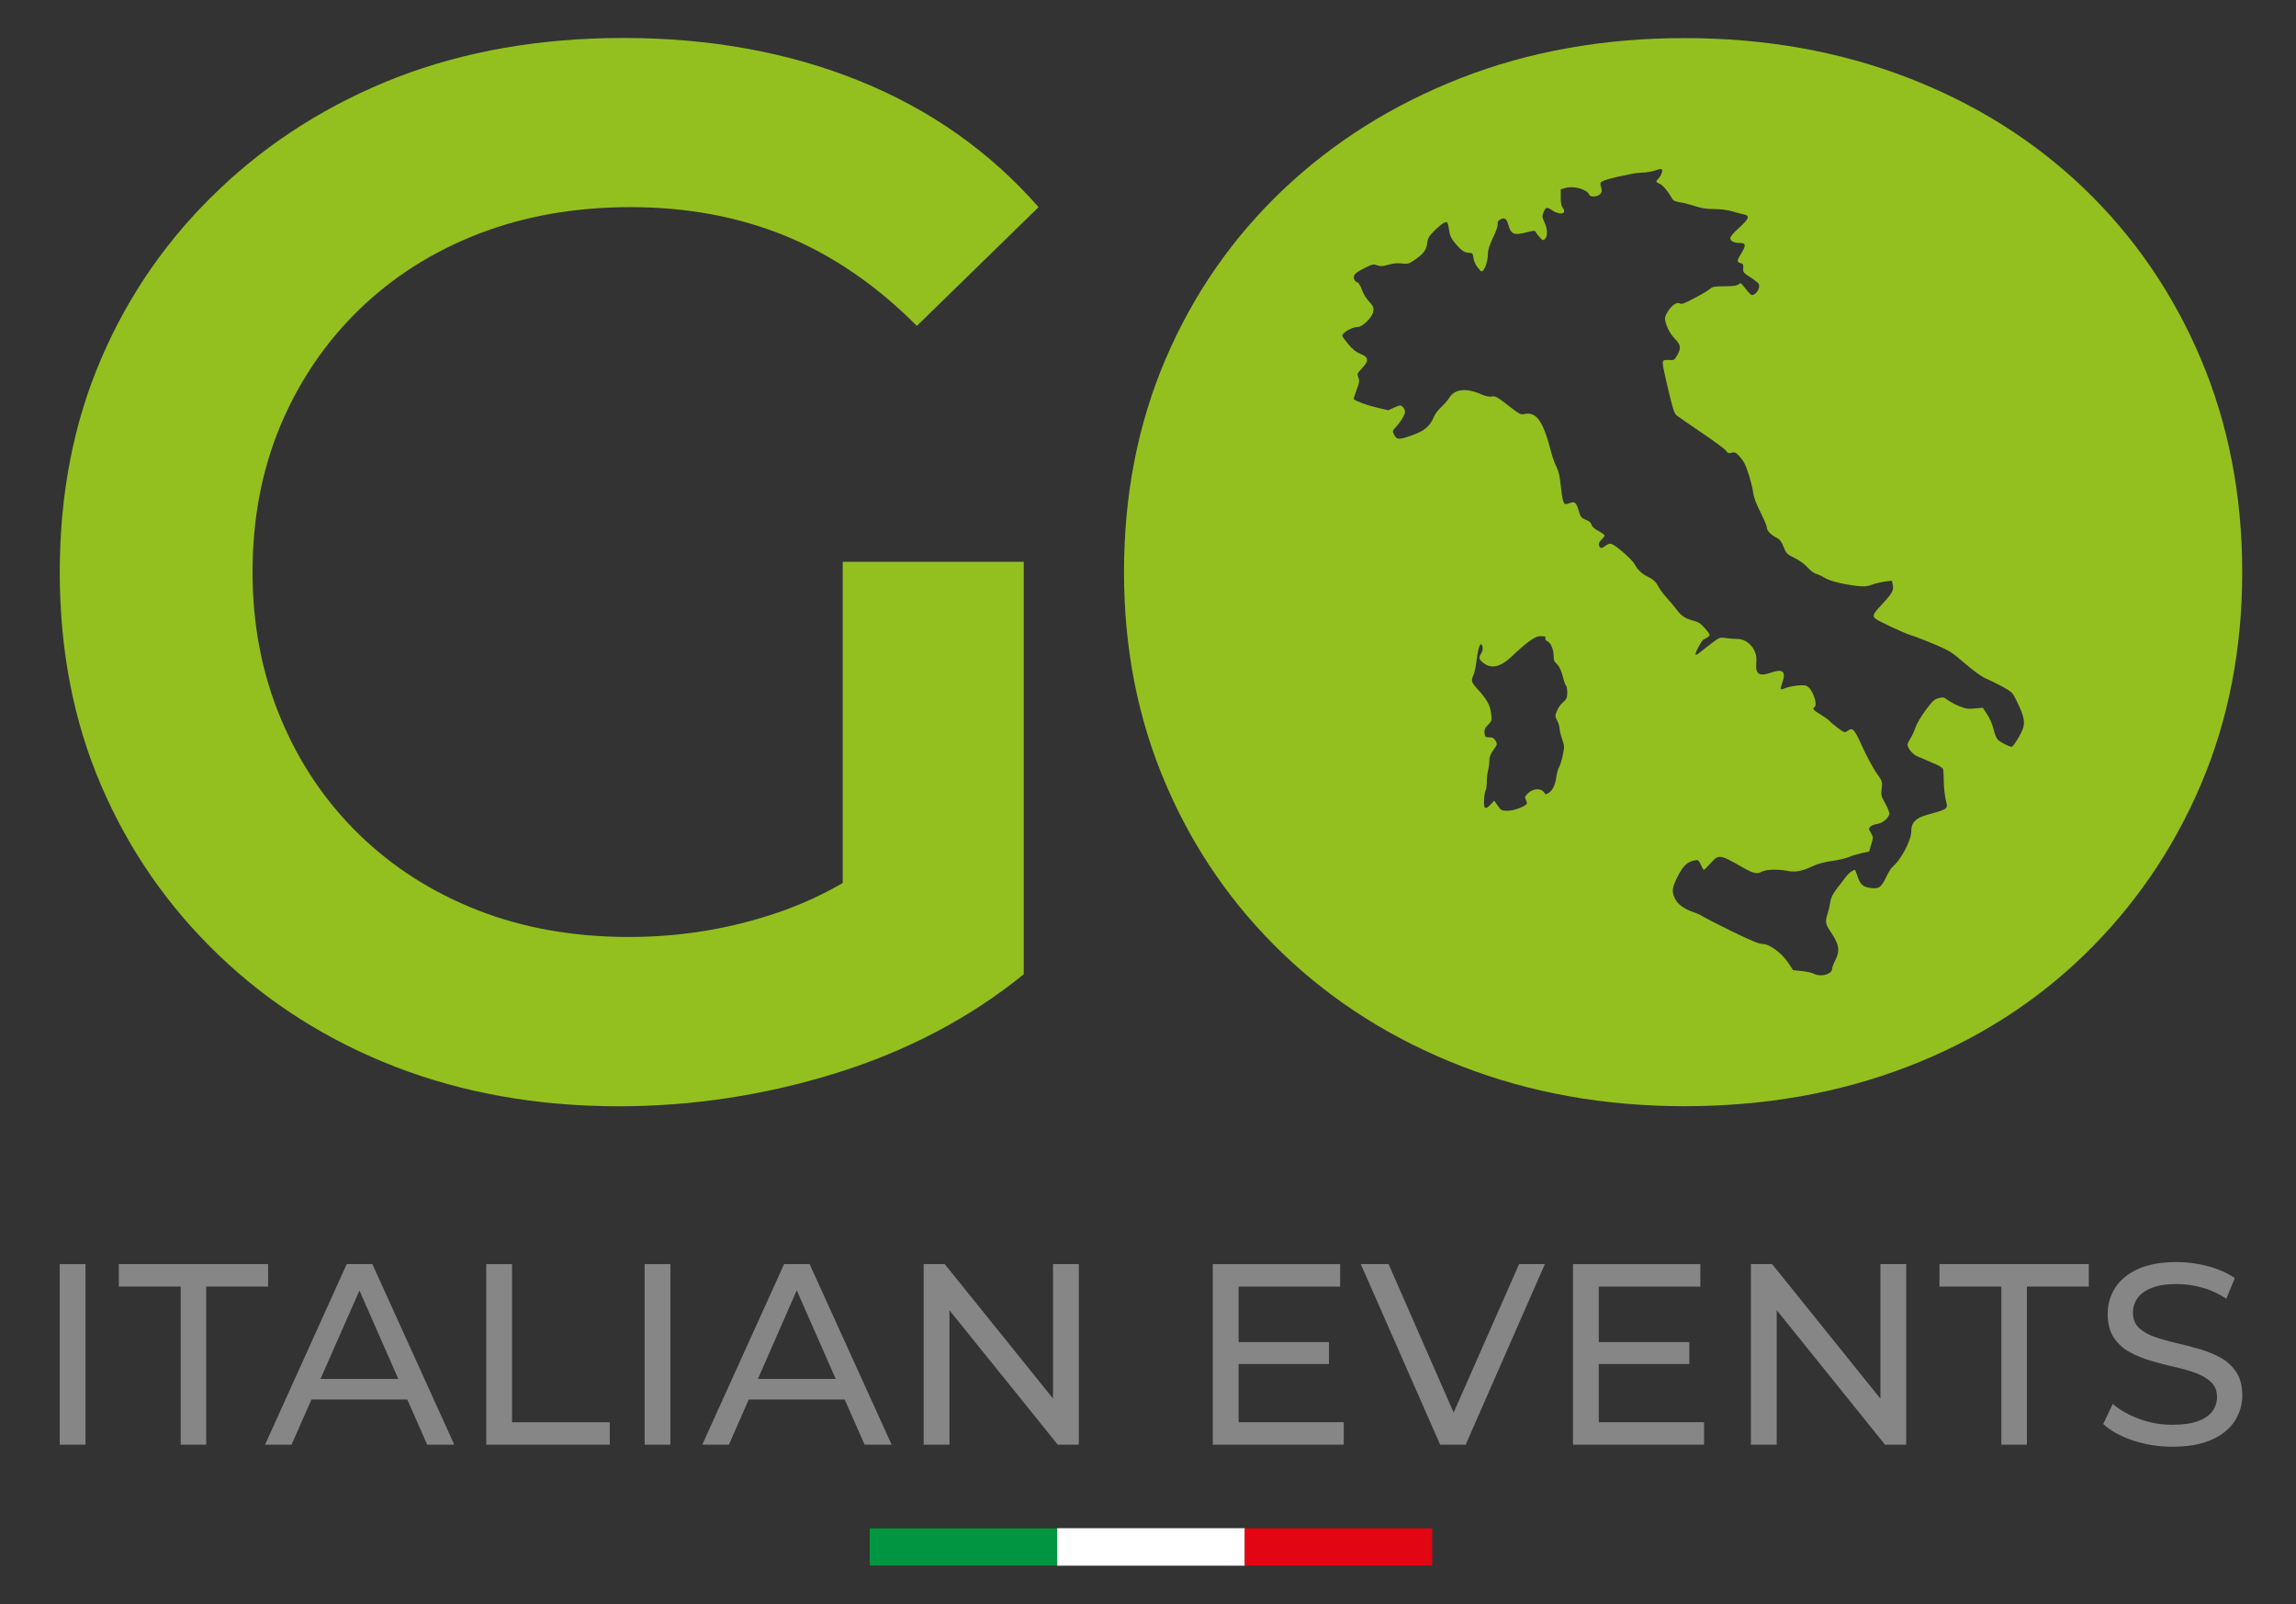 <?xml version="1.0" encoding="utf-8"?>
<!-- Generator: Adobe Illustrator 27.8.1, SVG Export Plug-In . SVG Version: 6.00 Build 0)  -->
<svg version="1.1" id="Livello_1" xmlns="http://www.w3.org/2000/svg" xmlns:xlink="http://www.w3.org/1999/xlink" x="0px" y="0px"
	 viewBox="0 0 683 477" style="enable-background:new 0 0 683 477;" xml:space="preserve">
<rect x="0" y="0" width="683" height="477" fill="#333333" stroke="none"/>
<style type="text/css">
	.st0{fill:#868686;}
	.st1{fill:#93C01F;}
	.st2{fill:#009540;}
	.st3{fill:#FFFFFF;stroke:#D9D9D9;stroke-width:0.1;stroke-miterlimit:10;}
	.st4{fill:#E20613;}
</style>
<g>
	<g>
		<g>
			<path class="st0" d="M17.77,429.63v-53.7h7.67v53.7H17.77z"/>
			<path class="st0" d="M53.75,429.63V382.6H35.34v-6.67h44.42v6.67H61.34v47.03H53.75z"/>
			<path class="st0" d="M110.77,375.93h-7.63l-24.29,53.7h7.88l5.92-13.43h28.51l5.92,13.43h8.06L110.77,375.93z M95.34,410.07
				l11.59-26.3l11.55,26.3H95.34z"/>
			<path class="st0" d="M144.65,429.63v-53.7h7.67v47.03h29.08v6.67H144.65z"/>
			<path class="st0" d="M191.76,429.63v-53.7h7.67v53.7H191.76z"/>
			<path class="st0" d="M240.84,375.93h-7.59l-24.34,53.7h7.93l5.88-13.43h28.55l5.92,13.43h8.05L240.84,375.93z M225.46,410.07
				l11.55-26.34l11.59,26.34H225.46z"/>
			<polygon class="st0" points="320.92,375.93 320.92,429.63 314.66,429.63 282.44,389.65 282.44,429.63 274.77,429.63 
				274.77,375.93 281.03,375.93 313.25,415.91 313.25,375.93 			"/>
			<polygon class="st0" points="399.73,422.94 399.73,429.63 360.77,429.63 360.77,375.93 398.66,375.93 398.66,382.62 
				368.45,382.62 368.45,399.12 395.34,399.12 395.34,405.64 368.45,405.64 368.45,422.94 			"/>
			<polygon class="st0" points="459.56,375.93 436,429.63 428.41,429.63 404.8,375.93 413.07,375.93 432.42,420.08 451.89,375.93 
							"/>
			<polygon class="st0" points="506.91,422.94 506.91,429.63 467.92,429.63 467.92,375.93 505.81,375.93 505.81,382.62 
				475.59,382.62 475.59,399.12 502.53,399.12 502.53,405.64 475.59,405.64 475.59,422.94 			"/>
			<polygon class="st0" points="567.05,375.93 567.05,429.63 560.74,429.63 528.52,389.61 528.52,429.63 520.85,429.63 
				520.85,375.93 527.16,375.93 559.38,415.95 559.38,375.93 			"/>
			<path class="st0" d="M595.35,429.63V382.6h-18.41v-6.67h44.42v6.67h-18.41v47.03H595.35z"/>
			<path class="st0" d="M646.21,430.24c-4.09,0-8.01-0.63-11.74-1.88c-3.73-1.25-6.67-2.88-8.82-4.87l2.84-5.99
				c2.05,1.79,4.65,3.28,7.83,4.45c3.17,1.18,6.47,1.76,9.9,1.76c3.12,0,5.65-0.36,7.6-1.07c1.94-0.71,3.38-1.7,4.3-2.95
				c0.92-1.25,1.38-2.67,1.38-4.26c0-1.84-0.6-3.32-1.8-4.45c-1.2-1.12-2.76-2.03-4.68-2.72c-1.92-0.69-4.03-1.29-6.33-1.8
				c-2.3-0.51-4.62-1.11-6.94-1.8c-2.33-0.69-4.45-1.57-6.37-2.65c-1.92-1.07-3.46-2.52-4.64-4.33c-1.18-1.81-1.76-4.15-1.76-7.02
				c0-2.76,0.73-5.3,2.19-7.63c1.46-2.33,3.71-4.19,6.75-5.6c3.04-1.41,6.92-2.11,11.62-2.11c3.12,0,6.21,0.41,9.28,1.23
				c3.07,0.82,5.73,2,7.98,3.53l-2.53,6.14c-2.3-1.53-4.73-2.65-7.29-3.34c-2.56-0.69-5.04-1.03-7.44-1.03
				c-3.02,0-5.5,0.38-7.44,1.15c-1.94,0.77-3.36,1.79-4.26,3.07c-0.89,1.28-1.34,2.71-1.34,4.3c0,1.89,0.6,3.4,1.8,4.53
				c1.2,1.12,2.76,2.02,4.68,2.68c1.92,0.67,4.03,1.27,6.33,1.8c2.3,0.54,4.62,1.14,6.94,1.8c2.33,0.67,4.45,1.54,6.37,2.61
				c1.92,1.07,3.46,2.51,4.64,4.3c1.18,1.79,1.76,4.09,1.76,6.9c0,2.71-0.74,5.23-2.22,7.56c-1.48,2.33-3.77,4.2-6.87,5.6
				C654.82,429.54,650.92,430.24,646.21,430.24z"/>
		</g>
		<g>
			<path class="st1" d="M250.7,167.07h53.84v122.66c-15.93,12.93-34.44,22.69-55.6,29.33c-21.16,6.58-42.79,9.93-64.83,9.93
				c-24.16,0-46.26-3.94-66.42-11.7c-20.16-7.82-37.73-18.93-52.72-33.33c-14.99-14.4-26.63-31.15-34.85-50.31
				c-8.23-19.1-12.34-40.26-12.34-63.48c0-23.28,4.11-44.43,12.34-63.54c8.23-19.16,19.93-35.91,35.09-50.31
				c15.11-14.4,32.8-25.51,52.9-33.33c20.16-7.76,42.61-11.7,67.3-11.7c25.86,0,49.31,4.29,70.35,12.81
				c21.04,8.52,38.73,21.04,53.19,37.5l-36.21,35.32c-12.05-12.11-25.04-20.98-39.03-26.74c-13.99-5.7-29.33-8.58-46.08-8.58
				c-16.52,0-31.56,2.64-45.26,7.93c-13.64,5.29-25.51,12.81-35.5,22.51c-9.99,9.7-17.81,21.16-23.39,34.38
				c-5.58,13.28-8.35,27.8-8.35,43.73c0,15.58,2.76,30.03,8.35,43.43c5.58,13.4,13.4,24.92,23.39,34.62
				c9.99,9.7,21.75,17.22,35.32,22.51c13.52,5.29,28.51,7.93,44.96,7.93c15.28,0,30.09-2.41,44.32-7.29
				c6.52-2.23,12.93-5.11,19.22-8.76V167.07z"/>
			<path class="st1" d="M654.65,106.63c-8.24-19.41-19.79-36.25-34.64-50.52c-14.86-14.26-32.43-25.29-52.72-33.09
				c-20.3-7.79-42.35-11.69-66.18-11.69c-24.11,0-46.32,3.98-66.62,11.91c-20.29,7.94-37.94,19.05-52.94,33.31
				c-15,14.27-26.62,31.03-34.84,50.29c-8.24,19.27-12.35,40.37-12.35,63.31c0,22.65,4.11,43.6,12.35,62.86
				c8.22,19.27,19.84,36.11,34.84,50.52c15,14.41,32.72,25.59,53.16,33.53c20.44,7.94,42.57,11.91,66.4,11.91s45.88-3.9,66.18-11.69
				c20.29-7.79,37.86-18.9,52.72-33.31c14.84-14.41,26.4-31.25,34.64-50.51c8.22-19.26,12.35-40.37,12.35-63.3
				C667,147.21,662.87,126.04,654.65,106.63z M464.98,208.82c-0.67,0.56-1.49,1.72-1.83,2.58c-0.6,1.46-0.6,1.61,0.07,2.91
				c0.41,0.78,0.71,1.83,0.71,2.35c0,0.52,0.34,1.91,0.75,3.1c0.71,2.09,0.75,2.35,0.19,4.89c-0.3,1.46-0.78,3.03-1.08,3.51
				c-0.3,0.45-0.64,1.64-0.78,2.69c-0.37,2.58-1.08,4.11-2.24,4.89c-0.93,0.6-1.01,0.6-1.53-0.19c-0.9-1.23-3.25-1.08-4.67,0.34
				c-0.93,0.9-1.05,1.23-0.71,1.83c0.19,0.41,0.37,0.93,0.37,1.16c0,0.75-3.81,2.24-5.79,2.24c-1.76-0.04-1.94-0.11-2.91-1.53
				l-1.05-1.49l-1.08,1.16c-1.57,1.68-2.09,1.31-1.94-1.31c0.04-1.16,0.26-2.43,0.45-2.8c0.22-0.37,0.37-1.61,0.37-2.69
				c0-1.08,0.19-2.65,0.41-3.47c0.22-0.82,0.37-2.09,0.37-2.8c-0.04-1.16,0.34-2.02,1.91-4.22c0.41-0.52,0.37-0.82-0.07-1.68
				c-0.49-0.78-0.86-1.01-1.87-1.01c-1.2-0.04-1.31-0.15-1.42-1.27c-0.11-1.01,0.11-1.49,1.05-2.47c1.16-1.2,1.16-1.31,0.9-3.4
				c-0.3-2.47-1.27-4.18-3.96-7.14c-1.91-2.06-2.09-2.58-1.31-4.15c0.3-0.56,0.75-2.73,1.01-4.86c0.52-3.92,1.23-5.49,1.72-3.66
				c0.15,0.64,0,1.31-0.37,1.91c-0.86,1.31-0.75,1.87,0.67,2.95c2.47,1.87,5.23,1.12,8.71-2.28c1.42-1.38,3.51-3.21,4.75-4.11
				c1.72-1.27,2.5-1.61,3.66-1.61c1.2,0,1.46,0.11,1.27,0.56c-0.11,0.37,0.11,0.71,0.64,0.97c1.01,0.45,1.87,2.62,1.83,4.52
				c-0.04,1.01,0.19,1.57,0.78,2.06c0.86,0.71,1.57,2.24,2.17,4.78c0.22,0.82,0.52,1.64,0.75,1.83c0.19,0.22,0.34,1.16,0.34,2.13
				C466.17,207.59,466.02,207.96,464.98,208.82z M601.88,216.33c-0.45,1.64-2.91,5.75-3.47,5.75c-0.71,0-3.59-1.46-4.18-2.17
				c-0.37-0.41-0.93-1.83-1.23-3.14c-0.3-1.35-1.12-3.21-1.87-4.33l-1.31-1.98l-2.32,0.22c-2.02,0.22-2.69,0.11-4.67-0.67
				c-1.27-0.52-2.84-1.38-3.47-1.87c-1.05-0.82-1.35-0.86-2.65-0.52c-1.31,0.34-1.83,0.82-3.89,3.59c-1.31,1.76-2.65,4.04-2.99,5.08
				c-0.34,1.01-1.01,2.5-1.49,3.25c-0.49,0.78-0.9,1.61-0.9,1.87c0,1.08,1.57,2.99,2.91,3.51c0.75,0.3,1.91,0.78,2.5,1.08
				c0.64,0.26,1.98,0.86,3.06,1.31c1.08,0.45,2.02,1.12,2.13,1.46c0.07,0.34,0.19,2.02,0.19,3.77c0.04,1.76,0.3,4.11,0.56,5.23
				c0.49,1.87,0.49,2.13-0.07,2.69c-0.34,0.34-2.06,0.93-3.74,1.38c-5.01,1.23-6.43,2.47-6.43,5.49c0,2.54-3.1,8.41-5.42,10.31
				c-0.45,0.34-1.31,1.68-1.94,2.99c-1.64,3.36-2.17,3.74-4.71,3.44c-2.32-0.26-3.21-1.12-4.04-3.81c-0.26-0.86-0.56-1.57-0.67-1.57
				c-0.64,0.04-1.94,1.08-2.73,2.13c-0.49,0.64-1.64,2.2-2.62,3.44c-1.31,1.72-1.79,2.77-1.98,4.07c-0.15,0.97-0.49,2.5-0.78,3.4
				c-0.75,2.43-0.67,2.99,0.82,5.23c2.65,3.92,2.95,5.68,1.46,8.63c-0.52,1.01-0.93,2.13-0.93,2.47c0,1.68-3.4,2.62-5.53,1.49
				c-0.56-0.3-2.17-0.64-3.55-0.78l-2.54-0.26l-1.38-2.13c-1.94-2.91-5.6-5.64-7.59-5.64c-1.12,0-3.36-0.93-9.23-3.77
				c-4.26-2.09-8.15-4.11-8.67-4.45c-0.52-0.37-1.76-0.93-2.8-1.27c-2.69-0.93-4.56-2.24-5.42-3.96c-1.08-2.13-0.93-3.29,0.78-6.69
				c1.61-3.14,2.84-4.3,5.08-4.75c1.01-0.19,1.16-0.07,1.79,1.31c0.37,0.86,0.78,1.53,0.9,1.53c0.11,0,1.01-0.86,1.94-1.91
				c2.43-2.76,2.77-2.73,9.12,0.9c3.81,2.17,4.63,2.35,6.2,1.53c1.35-0.71,4.86-0.78,8.11-0.15c2.02,0.37,4.07-0.07,7.06-1.49
				c1.53-0.71,3.47-1.23,5.6-1.53c1.83-0.22,4.04-0.75,4.97-1.12c0.93-0.41,2.69-0.93,3.92-1.2l2.24-0.49l0.64-2.13
				c0.64-2.09,0.64-2.17-0.11-3.4c-0.67-1.16-0.67-1.31-0.15-1.87c0.34-0.34,1.31-0.71,2.13-0.82c1.49-0.26,3.1-1.53,3.51-2.88
				c0.11-0.37-0.37-1.68-1.16-3.1c-1.27-2.28-1.38-2.62-1.12-4.52c0.26-2.05,0.22-2.13-1.61-4.75c-1.01-1.46-2.91-4.97-4.18-7.81
				c-2.47-5.34-2.77-5.68-4.41-4.56c-0.75,0.56-0.93,0.52-2.77-0.86c-1.08-0.78-2.2-1.72-2.5-2.09c-0.26-0.34-1.49-1.2-2.69-1.94
				c-2.17-1.31-2.54-1.76-1.83-2.2c0.97-0.6-0.22-4.52-1.79-5.94c-0.71-0.6-1.2-0.67-3.21-0.49c-1.35,0.11-3.03,0.49-3.74,0.78
				c-1.53,0.64-1.57,0.52-0.75-1.83c1.05-3.18,0.04-4-3.44-2.8c-3.62,1.27-4.71,0.49-4.37-3.21c0.37-3.55-2.39-6.8-5.72-6.8
				c-0.78,0-2.28-0.11-3.33-0.26c-1.79-0.26-1.94-0.22-4.11,1.46c-1.23,0.93-2.8,2.13-3.47,2.69c-0.67,0.56-1.31,0.93-1.42,0.82
				c-0.34-0.34,1.83-4.41,2.47-4.6c0.3-0.11,0.86-0.45,1.27-0.75c0.67-0.49,0.64-0.6-0.86-2.39c-1.2-1.42-1.98-1.98-3.14-2.28
				c-2.77-0.71-3.92-1.42-5.42-3.44c-0.82-1.08-2.2-2.73-3.06-3.66c-0.86-0.93-1.87-2.28-2.24-2.99c-0.78-1.53-1.57-2.28-3.36-3.18
				c-1.76-0.86-2.91-1.98-3.74-3.55c-0.71-1.42-5.6-5.68-6.95-6.13c-0.52-0.15-1.12,0.04-1.76,0.52c-1.2,0.93-1.64,0.93-1.94-0.04
				c-0.19-0.52,0.04-1.05,0.71-1.72c0.52-0.52,0.97-1.08,0.97-1.27c0-0.15-0.82-0.75-1.83-1.31c-1.2-0.64-1.94-1.31-2.06-1.87
				c-0.15-0.6-0.75-1.12-1.72-1.49c-1.35-0.52-1.57-0.82-2.09-2.58c-0.71-2.47-1.2-2.95-2.54-2.43c-0.56,0.19-1.16,0.37-1.35,0.37
				c-0.67,0-1.05-1.38-1.46-5.31c-0.3-2.95-0.64-4.52-1.31-5.83c-0.52-1.01-1.2-2.88-1.53-4.22c-2.43-9.49-4.48-12.33-8.22-11.4
				c-0.78,0.19-1.42-0.15-3.47-1.72c-4.45-3.47-4.93-3.77-6.09-3.51c-0.67,0.11-1.76-0.11-3.06-0.67c-4.33-1.94-7.85-1.61-9.42,0.9
				c-0.49,0.78-1.61,2.09-2.47,2.88c-0.86,0.78-1.87,2.09-2.2,2.95c-1.23,2.8-2.73,4.07-6.2,5.34c-4.07,1.49-4.82,1.49-5.6,0
				c-0.56-1.12-0.56-1.2,0.34-2.17c1.53-1.61,2.88-3.81,2.88-4.71c0-0.45-0.3-1.08-0.67-1.46c-0.67-0.56-0.82-0.56-2.54,0.19
				l-1.79,0.82l-3.59-0.86c-2.88-0.67-5.94-1.83-6.69-2.47c-0.07-0.04,0.34-1.27,0.86-2.69c0.82-2.09,0.93-2.77,0.6-3.59
				c-0.49-1.35-0.56-1.12,1.16-3.03c2.02-2.17,1.83-3.21-0.64-4.15c-1.23-0.49-2.24-1.27-3.55-2.84c-1.01-1.23-1.83-2.35-1.83-2.5
				c0-0.97,2.95-2.65,4.67-2.65c1.38,0,4.3-2.91,4.56-4.56c0.19-1.27,0.04-1.57-1.27-3.03c-0.86-0.93-1.79-2.47-2.13-3.55
				c-0.41-1.16-0.93-1.98-1.35-2.13c-0.82-0.26-1.23-1.16-0.9-2.13c0.11-0.37,1.38-1.31,2.88-2.02c2.43-1.23,2.77-1.31,3.89-0.93
				c1.01,0.37,1.64,0.34,3.36-0.15c1.46-0.41,2.73-0.56,4.04-0.37c1.64,0.19,2.09,0.11,3.36-0.78c2.95-1.94,3.89-3.14,4.15-5.16
				c0.22-1.68,0.49-2.13,2.35-4c1.16-1.12,2.47-2.17,2.91-2.28c0.86-0.22,0.86-0.26,1.42,3.14c0.15,0.9,0.78,2.09,1.76,3.18
				c1.76,2.09,2.69,2.69,4.11,2.73c0.9,0,1.05,0.19,1.23,1.57c0.15,0.97,0.71,2.13,1.35,2.91c1.08,1.27,1.16,1.27,1.68,0.56
				c0.71-0.97,1.27-3.06,1.27-4.89c0-0.97,0.52-2.54,1.49-4.63c0.9-1.76,1.49-3.51,1.42-4.07c-0.07-0.67,0.11-1.08,0.78-1.38
				c1.27-0.64,1.83-0.3,2.35,1.49c0.82,2.99,1.68,3.33,5.72,2.28c1.64-0.45,2.28-0.49,2.39-0.15c0.07,0.22,0.6,0.97,1.2,1.61
				c0.93,1.05,1.08,1.12,1.64,0.56c0.82-0.82,0.78-2.84-0.15-4.89c-0.75-1.64-0.75-1.87-0.26-3.1c0.64-1.49,0.97-1.57,2.39-0.6
				c1.49,1.05,3.36,1.38,3.66,0.6c0.15-0.3-0.04-0.9-0.37-1.27c-0.41-0.45-0.6-1.38-0.6-3.1V56.3l1.42-0.41
				c2.47-0.71,6.43,0.41,7.06,2.02c0.3,0.78,2.5,0.67,3.25-0.19c0.52-0.6,0.6-0.97,0.26-2.06c-0.34-1.27-0.3-1.38,0.64-1.87
				c0.56-0.26,2.35-0.78,4-1.16c1.64-0.34,3.66-0.78,4.48-0.93c0.82-0.19,2.24-0.34,3.18-0.37c0.93,0,2.43-0.26,3.36-0.52
				c2.5-0.82,2.73-0.75,2.43,0.41c-0.11,0.6-0.56,1.38-0.97,1.83c-0.93,0.97-0.9,1.08,0.34,1.61c0.93,0.41,2.5,2.28,3.7,4.41
				c0.34,0.6,1.01,0.9,2.24,1.08c1.01,0.11,2.99,0.64,4.48,1.12c1.94,0.64,3.51,0.9,5.72,0.9c1.91,0,4,0.26,5.53,0.71
				c1.38,0.41,2.95,0.82,3.55,0.93c1.64,0.37,1.23,1.38-1.61,3.92c-1.49,1.35-2.62,2.62-2.62,3.03c0,0.93,1.08,1.49,2.8,1.49
				c1.79,0,1.94,0.67,0.6,2.84c-1.46,2.43-1.53,2.84-0.41,3.14c0.78,0.19,0.93,0.41,0.86,1.53c-0.11,1.2,0.04,1.38,2.17,2.73
				c1.27,0.82,2.35,1.72,2.47,1.98c0.34,0.86-0.26,2.32-1.2,2.95c-1.01,0.64-0.9,0.71-3.55-2.54c-0.6-0.75-0.75-0.78-1.31-0.3
				c-0.49,0.41-1.64,0.56-4.15,0.56c-2.99,0-3.55,0.11-4.33,0.78c-0.45,0.41-2.54,1.68-4.6,2.73c-2.77,1.49-3.85,1.91-4.3,1.61
				c-0.82-0.52-2.32,0.37-3.47,2.13c-0.56,0.82-1.01,1.83-1.01,2.2c0,1.68,1.31,4.48,2.84,6.05c1.91,1.98,2.02,2.84,0.78,5.04
				c-0.82,1.42-0.93,1.49-2.39,1.38c-0.9-0.07-1.64,0.04-1.79,0.3c-0.3,0.52-0.04,2.02,1.91,10.09c1.01,4.22,1.46,5.57,2.13,6.09
				c0.45,0.37,3.81,2.69,7.44,5.16c3.66,2.47,6.91,4.86,7.25,5.34c0.49,0.75,0.75,0.86,1.64,0.6c0.9-0.26,1.2-0.11,2.17,0.86
				c0.6,0.67,1.31,1.61,1.57,2.09c0.97,1.87,2.32,6.31,2.62,8.59c0.22,1.68,0.86,3.44,2.2,6.09c1.05,2.06,1.91,4.11,1.91,4.56
				c0,0.97,1.23,2.24,2.99,3.14c0.93,0.49,1.42,1.16,2.02,2.69c0.75,1.91,0.97,2.13,3.21,3.25c1.42,0.67,3.06,1.87,3.92,2.84
				c0.82,0.93,1.98,1.79,2.54,1.91c0.6,0.15,1.68,0.64,2.43,1.12c1.49,0.97,5.46,1.98,9.71,2.47c2.24,0.22,3.03,0.19,4.48-0.37
				c0.97-0.37,2.69-0.78,3.85-0.93l2.09-0.26l0.26,1.35c0.3,1.61-0.26,2.54-3.59,6.09c-2.24,2.35-2.54,3.06-1.64,3.81
				c1.01,0.82,8,4.11,10.5,4.93c1.46,0.45,4.71,1.72,7.29,2.8c4.26,1.83,5.01,2.28,8.86,5.6c2.58,2.24,4.97,3.96,6.2,4.48
				c1.05,0.45,3.29,1.53,4.93,2.43c2.84,1.57,3.06,1.76,4.18,4.07C601.92,212.52,602.4,214.39,601.88,216.33z"/>
		</g>
	</g>
	<g>
		<rect x="258.72" y="454.51" class="st2" width="55.78" height="11.05"/>
		<rect x="314.5" y="454.51" class="st3" width="55.78" height="11.05"/>
		<rect x="370.27" y="454.51" class="st4" width="55.78" height="11.05"/>
	</g>
</g>
</svg>
